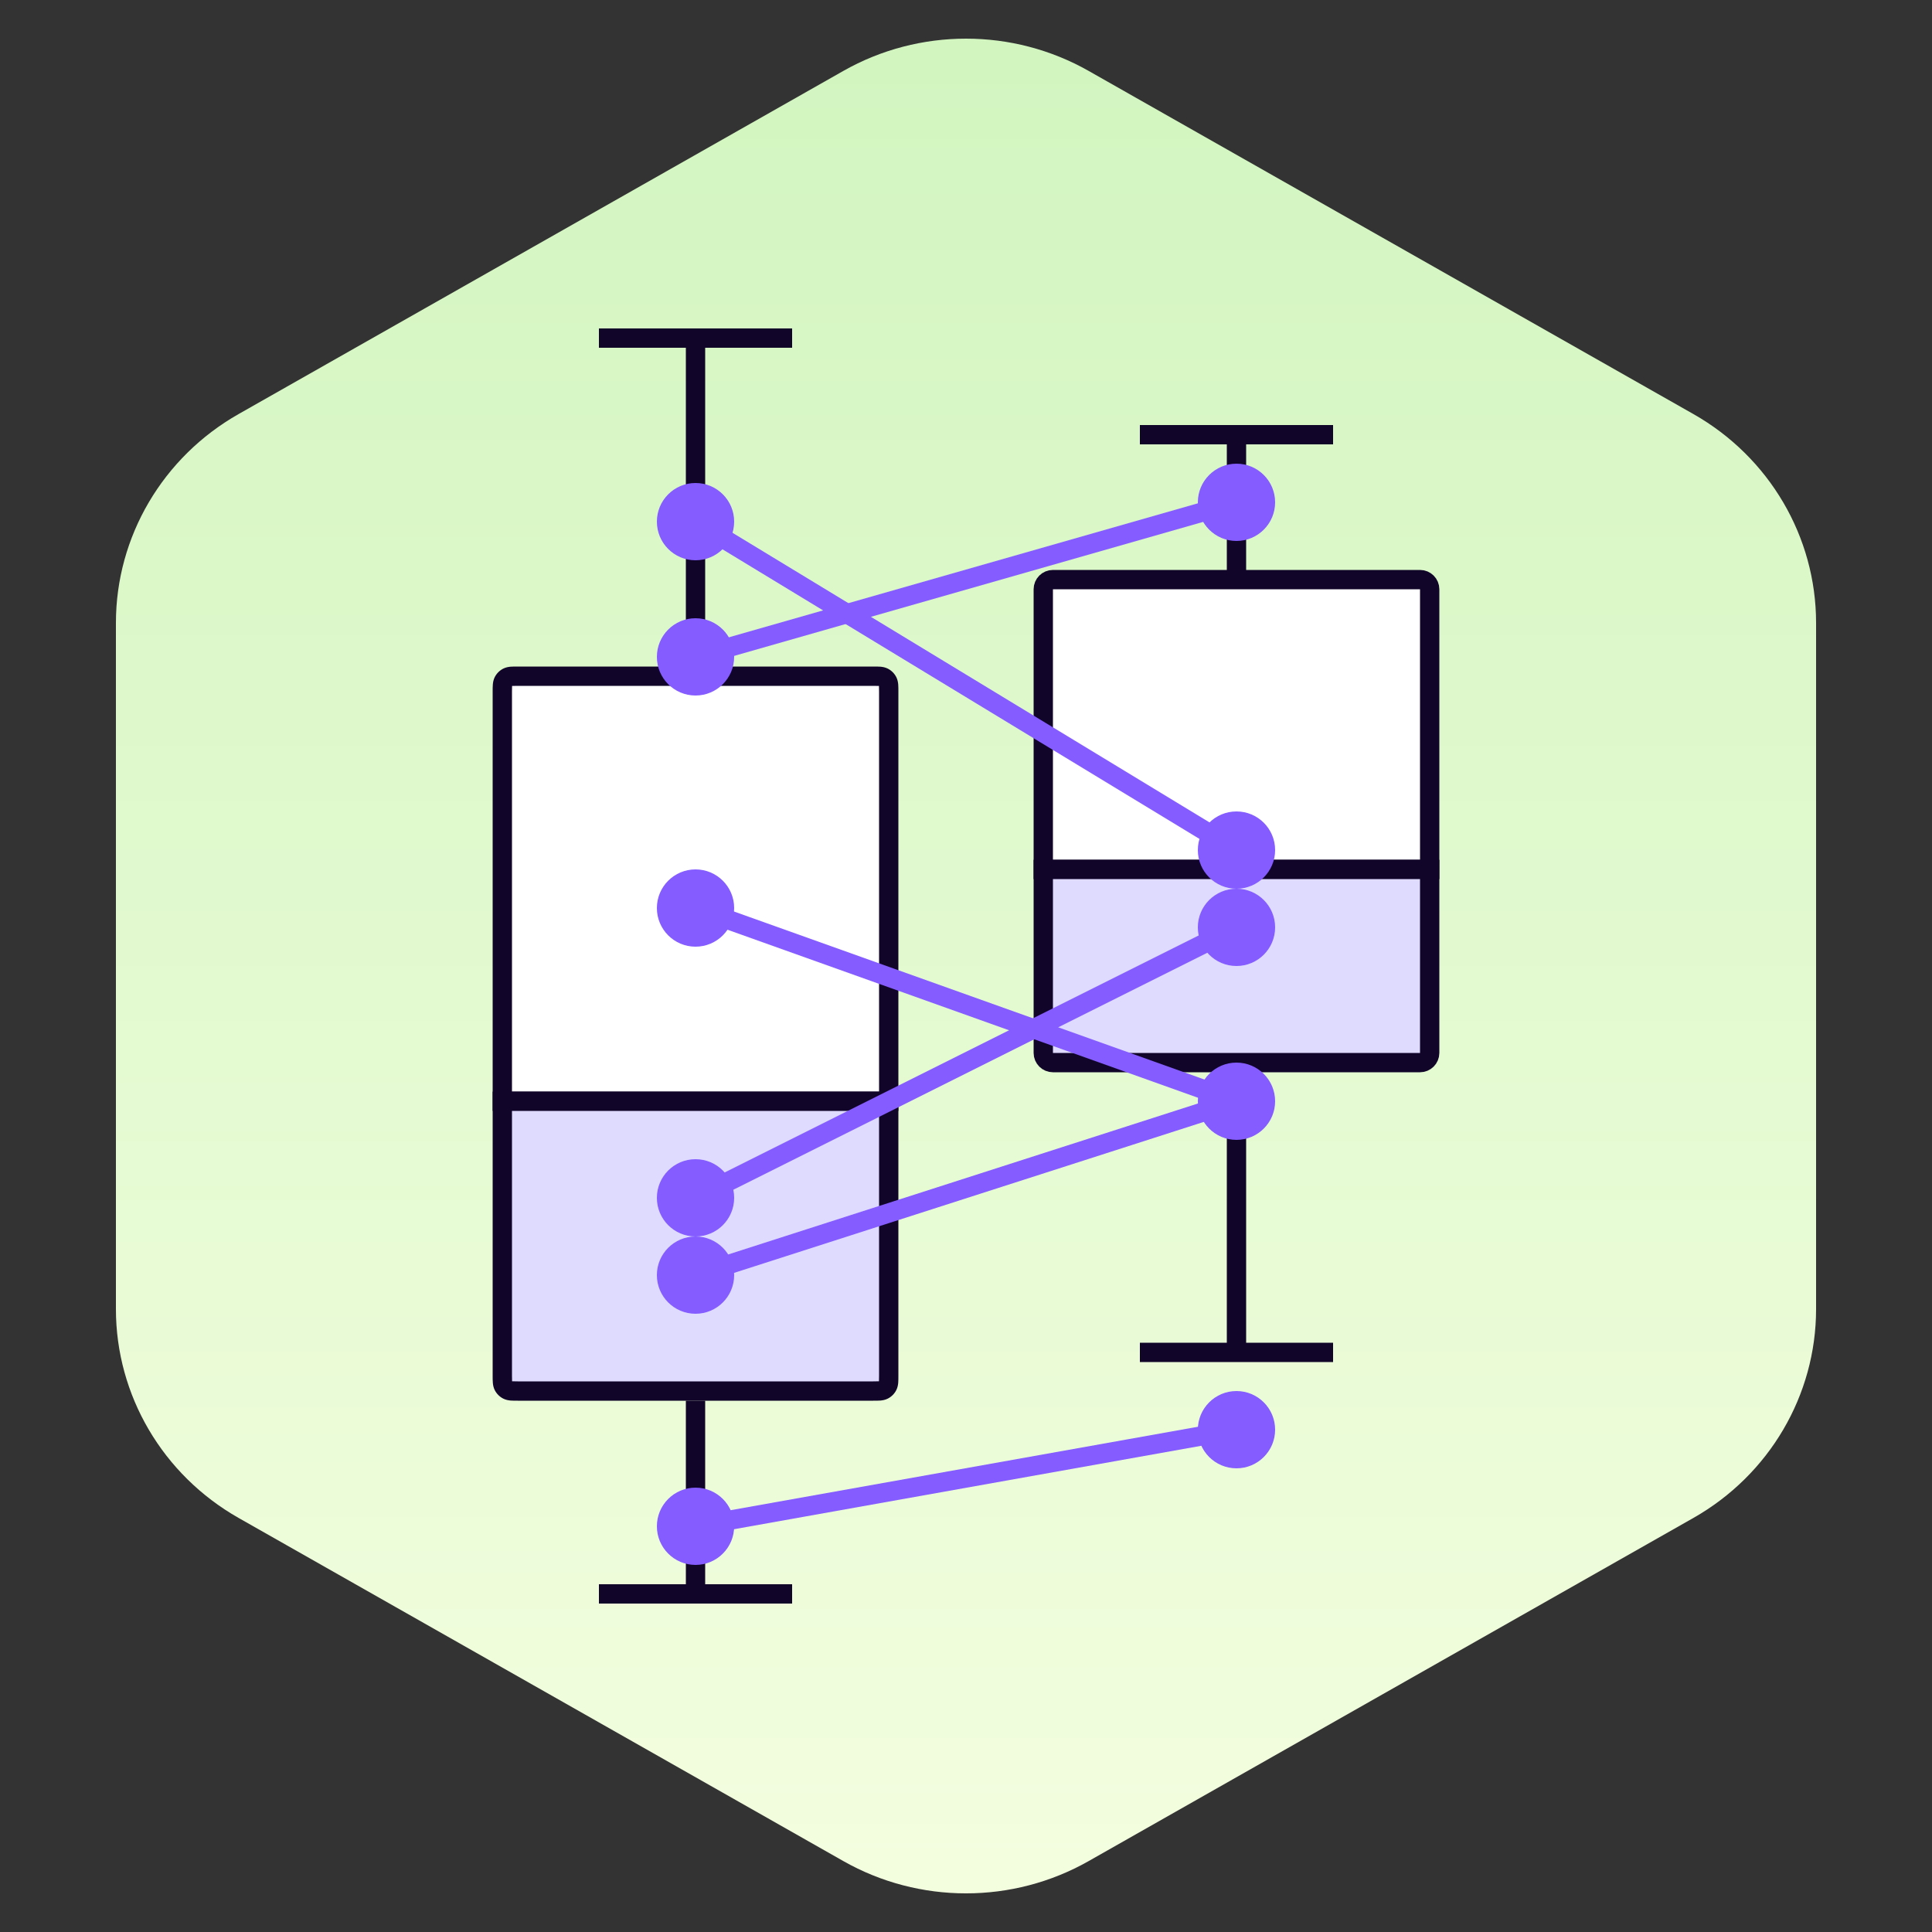 <svg width="100" height="100" viewBox="0 0 100 100" fill="none" xmlns="http://www.w3.org/2000/svg">
<rect x="0" y="0" width="100" height="100" fill="#333333" stroke="none"/>
<path d="M43.649 3.672C47.579 1.443 52.421 1.443 56.351 3.672L87.649 21.431C91.579 23.661 94 27.782 94 32.241V67.759C94 72.218 91.579 76.339 87.649 78.569L56.351 96.328C52.421 98.558 47.579 98.558 43.649 96.328L12.351 78.569C8.421 76.339 6 72.218 6 67.759V32.241C6 27.782 8.421 23.661 12.351 21.431L43.649 3.672Z" fill="url(#paint0_linear_15631_67155)"/>
<path d="M36 17.5L36 35" stroke="#110529"/>
<path d="M36 72.5L36 82.5" stroke="#110529"/>
<path d="M41 82.5L31 82.5" stroke="#110529"/>
<path d="M41 17.5L31 17.5" stroke="#110529"/>
<path d="M46 35.8C46 35.52 46 35.38 45.946 35.273C45.898 35.179 45.821 35.102 45.727 35.054C45.62 35 45.48 35 45.2 35H26.8C26.52 35 26.38 35 26.273 35.054C26.179 35.102 26.102 35.179 26.055 35.273C26 35.38 26 35.52 26 35.8V57H31.714H40.286H46V35.8Z" fill="white"/>
<path d="M26 57V57.5H25.5V57H26ZM46 57H46.5V57.5H46V57ZM26.273 35.054L26.046 34.609L26.273 35.054ZM26.055 35.273L26.5 35.5L26.055 35.273ZM45.727 35.054L45.954 34.609L45.727 35.054ZM45.946 35.273L46.391 35.046L45.946 35.273ZM45.2 35.5H26.8V34.5H45.2V35.5ZM31.714 56.5H40.286V57.5H31.714V56.5ZM26.5 35.8V57H25.5V35.8H26.5ZM26 56.5H31.714V57.5H26V56.5ZM40.286 56.5H46V57.5H40.286V56.5ZM45.5 57V35.8H46.5V57H45.5ZM26.8 35.5C26.652 35.5 26.571 35.5 26.512 35.505C26.46 35.509 26.471 35.515 26.5 35.5L26.046 34.609C26.182 34.54 26.317 34.518 26.431 34.508C26.539 34.5 26.668 34.5 26.8 34.5V35.5ZM25.5 35.8C25.5 35.668 25.5 35.539 25.509 35.431C25.518 35.317 25.54 35.182 25.609 35.046L26.5 35.5C26.515 35.471 26.509 35.46 26.505 35.512C26.5 35.571 26.5 35.652 26.5 35.8H25.5ZM26.5 35.5L25.609 35.046C25.705 34.858 25.858 34.705 26.046 34.609L26.5 35.5ZM45.2 34.5C45.332 34.5 45.461 34.5 45.569 34.508C45.683 34.518 45.818 34.54 45.954 34.609L45.5 35.5C45.529 35.515 45.54 35.509 45.488 35.505C45.429 35.5 45.348 35.5 45.2 35.5V34.5ZM45.5 35.8C45.5 35.652 45.5 35.571 45.495 35.512C45.491 35.46 45.485 35.471 45.5 35.5L46.391 35.046C46.46 35.182 46.482 35.317 46.492 35.431C46.5 35.539 46.5 35.668 46.5 35.8H45.5ZM45.954 34.609C46.142 34.705 46.295 34.858 46.391 35.046L45.5 35.5L45.954 34.609Z" fill="#110529"/>
<path d="M40.286 57H31.714H26V71.2C26 71.48 26 71.62 26.055 71.727C26.102 71.821 26.179 71.898 26.273 71.945C26.38 72 26.52 72 26.8 72H45.2C45.48 72 45.62 72 45.727 71.945C45.821 71.898 45.898 71.821 45.946 71.727C46 71.62 46 71.48 46 71.2V57H40.286Z" fill="#DEDBFF"/>
<path d="M46 57V56.5H46.5V57H46ZM26 57H25.5V56.5H26V57ZM45.727 71.945L45.954 72.391L45.727 71.945ZM45.946 71.727L46.391 71.954L45.946 71.727ZM26.273 71.945L26.046 72.391L26.273 71.945ZM26.055 71.727L25.609 71.954L26.055 71.727ZM40.286 57.5H31.714V56.5H40.286V57.5ZM26.8 71.5H45.2V72.5H26.8V71.5ZM45.5 71.2V57H46.5V71.2H45.5ZM46 57.5H40.286V56.5H46V57.5ZM31.714 57.5H26V56.5H31.714V57.5ZM26.5 57V71.2H25.5V57H26.5ZM45.2 71.5C45.348 71.5 45.429 71.5 45.488 71.495C45.54 71.491 45.529 71.485 45.5 71.5L45.954 72.391C45.818 72.46 45.683 72.482 45.569 72.492C45.461 72.5 45.332 72.5 45.2 72.5V71.5ZM46.5 71.2C46.5 71.332 46.5 71.461 46.492 71.569C46.482 71.683 46.46 71.818 46.391 71.954L45.5 71.5C45.485 71.529 45.491 71.54 45.495 71.488C45.5 71.429 45.5 71.348 45.5 71.2H46.5ZM45.5 71.5L46.391 71.954C46.295 72.142 46.142 72.295 45.954 72.391L45.5 71.5ZM26.8 72.5C26.668 72.5 26.539 72.5 26.431 72.492C26.317 72.482 26.182 72.46 26.046 72.391L26.5 71.5C26.471 71.485 26.46 71.491 26.512 71.495C26.571 71.5 26.652 71.5 26.8 71.5V72.5ZM26.5 71.2C26.5 71.348 26.5 71.429 26.505 71.488C26.509 71.54 26.515 71.529 26.5 71.5L25.609 71.954C25.54 71.818 25.518 71.683 25.509 71.569C25.5 71.461 25.5 71.332 25.5 71.2H26.5ZM26.046 72.391C25.858 72.295 25.705 72.142 25.609 71.954L26.5 71.5L26.046 72.391Z" fill="#110529"/>
<path d="M74 30.5C74 30.224 73.776 30 73.5 30H54.5C54.224 30 54 30.224 54 30.5V45H59.714H68.286H74V30.5Z" fill="white" stroke="#110529"/>
<path d="M68.286 45H59.714H54V54.5C54 54.776 54.224 55 54.5 55H73.5C73.776 55 74 54.776 74 54.5V45H68.286Z" fill="#DEDBFF" stroke="#110529"/>
<path d="M64 22.5L64 30" stroke="#110529"/>
<path d="M64 55L64 70" stroke="#110529"/>
<path d="M69 70L59 70" stroke="#110529"/>
<path d="M69 22.5L59 22.5" stroke="#110529"/>
<path d="M36 79L64 74" stroke="#845CFF"/>
<path d="M36 27L64 44" stroke="#845CFF"/>
<path d="M36 47L64 57" stroke="#845CFF"/>
<path d="M36 34L64 26" stroke="#845CFF"/>
<path d="M36 62L64 48" stroke="#845CFF"/>
<path d="M36 66L64 57" stroke="#845CFF"/>
<circle cx="2" cy="2" r="2" transform="matrix(-1 0 0 1 66 24)" fill="#845CFF"/>
<circle cx="2" cy="2" r="2" transform="matrix(-1 0 0 1 66 55)" fill="#845CFF"/>
<circle cx="2" cy="2" r="2" transform="matrix(-1 0 0 1 66 46)" fill="#845CFF"/>
<circle cx="2" cy="2" r="2" transform="matrix(-1 0 0 1 66 42)" fill="#845CFF"/>
<circle cx="2" cy="2" r="2" transform="matrix(-1 0 0 1 66 72)" fill="#845CFF"/>
<circle cx="2" cy="2" r="2" transform="matrix(-1 0 0 1 38 60)" fill="#845CFF"/>
<circle cx="2" cy="2" r="2" transform="matrix(-1 0 0 1 38 45)" fill="#845CFF"/>
<circle cx="2" cy="2" r="2" transform="matrix(-1 0 0 1 38 64)" fill="#845CFF"/>
<circle cx="2" cy="2" r="2" transform="matrix(-1 0 0 1 38 77)" fill="#845CFF"/>
<circle cx="2" cy="2" r="2" transform="matrix(-1 0 0 1 38 25)" fill="#845CFF"/>
<circle cx="2" cy="2" r="2" transform="matrix(-1 0 0 1 38 32)" fill="#845CFF"/>
<defs>
<linearGradient id="paint0_linear_15631_67155" x1="50" y1="0.069" x2="50" y2="99.931" gradientUnits="userSpaceOnUse">
<stop stop-color="#D1F5BF"/>
<stop offset="1" stop-color="#F4FEE0"/>
</linearGradient>
</defs>
</svg>
